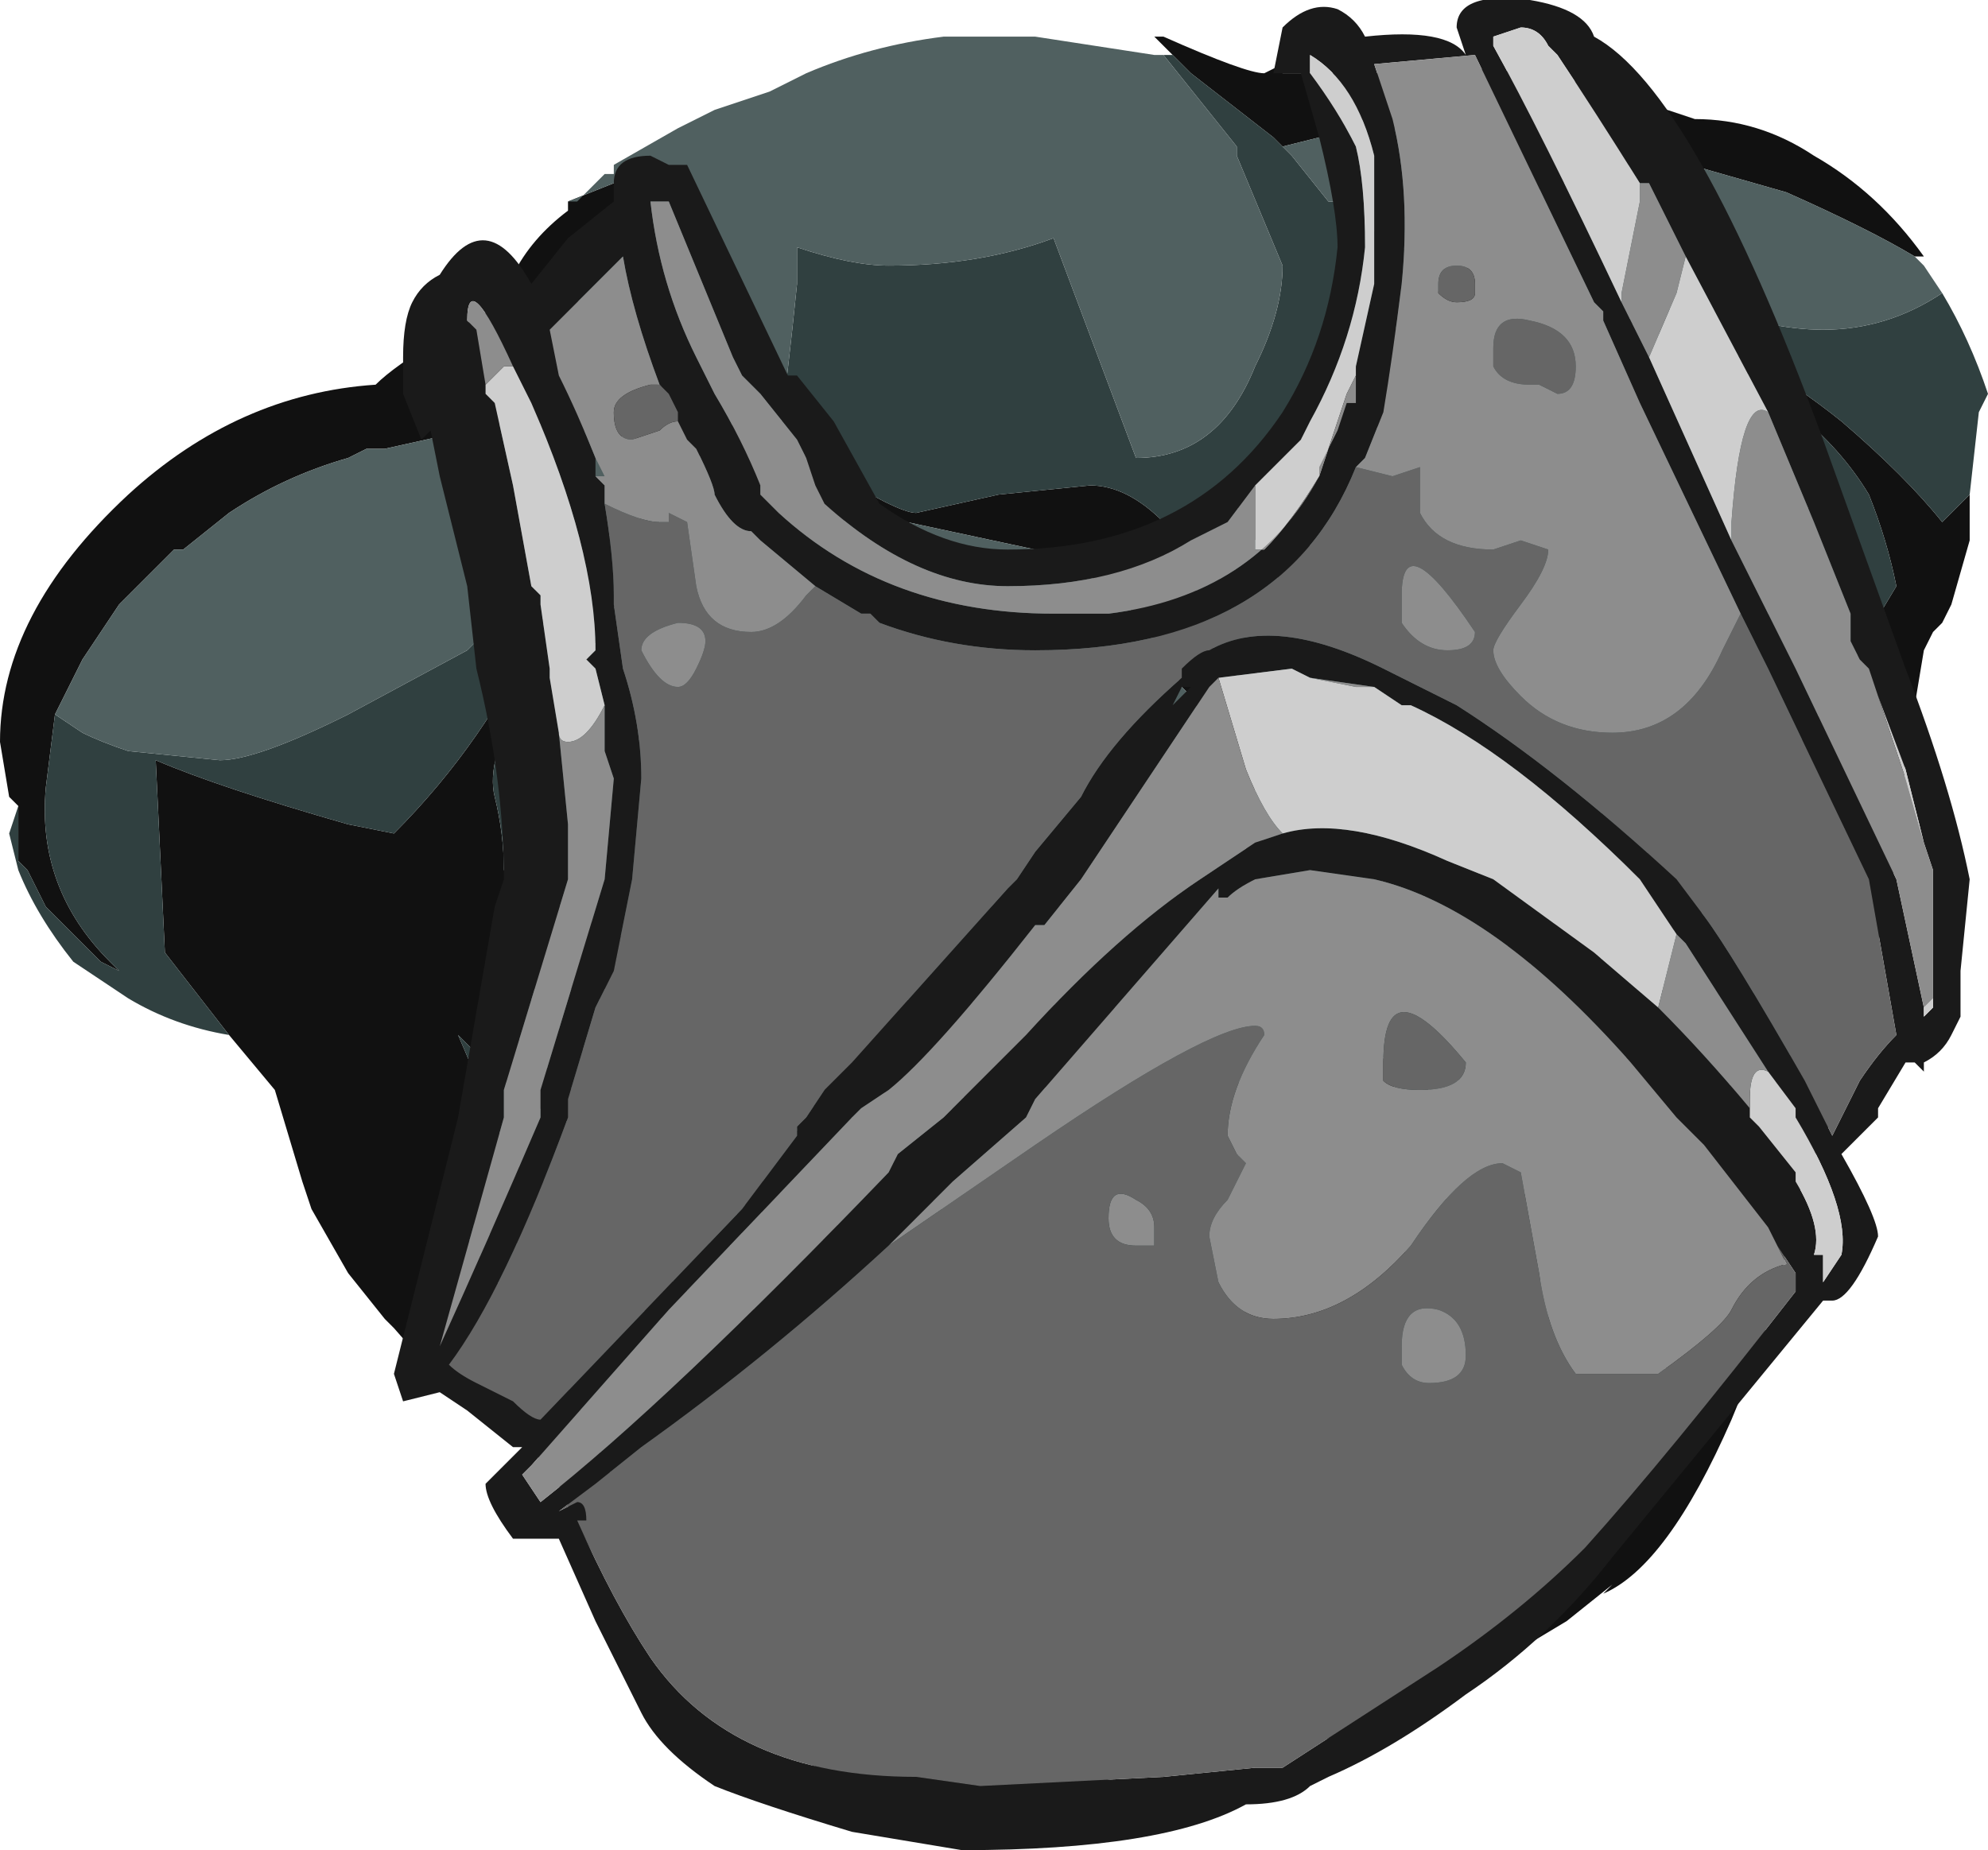 <?xml version="1.0" encoding="UTF-8" standalone="no"?>
<svg xmlns:ffdec="https://www.free-decompiler.com/flash" xmlns:xlink="http://www.w3.org/1999/xlink" ffdec:objectType="frame" height="70.7px" width="75.95px" xmlns="http://www.w3.org/2000/svg">
  <g transform="matrix(1.0, 0.0, 0.0, 1.0, 37.1, 32.55)">
    <use ffdec:characterId="2019" height="67.2" transform="matrix(1.0, 0.0, 0.0, 1.0, -37.1, -31.15)" width="75.95" xlink:href="#sprite0"/>
    <use ffdec:characterId="2024" height="10.1" transform="matrix(7.0, 0.0, 0.0, 7.0, -22.05, -32.55)" width="8.6" xlink:href="#shape1"/>
  </g>
  <defs>
    <g id="sprite0" transform="matrix(1.0, 0.0, 0.0, 1.0, 37.1, 31.15)">
      <use ffdec:characterId="2018" height="9.6" transform="matrix(7.0, 0.0, 0.0, 7.0, -37.1, -31.15)" width="10.85" xlink:href="#shape0"/>
    </g>
    <g id="shape0" transform="matrix(1.0, 0.0, 0.0, 1.0, 5.3, 4.45)">
      <path d="M5.15 -3.25 Q4.9 -3.4 4.45 -3.6 L3.75 -3.8 3.6 -3.75 3.35 -3.7 3.3 -3.65 3.2 -3.65 Q2.9 -3.55 2.9 -3.4 2.9 -3.3 3.0 -3.25 L3.05 -3.25 3.05 -3.2 3.15 -3.15 2.8 -2.95 2.75 -2.95 2.75 -2.9 2.55 -2.7 2.25 -2.35 2.1 -2.2 Q2.0 -2.1 1.9 -2.0 L1.9 -1.85 1.85 -1.8 1.85 -1.65 Q1.9 -1.4 1.7 -1.3 1.7 -1.55 1.55 -1.7 L1.5 -1.8 1.45 -1.85 Q1.45 -1.95 1.85 -2.3 L1.9 -2.4 Q2.0 -2.55 2.25 -2.8 L2.65 -3.15 2.8 -3.25 2.7 -3.4 2.65 -3.6 Q2.65 -3.8 2.95 -3.9 L2.8 -3.95 2.25 -3.95 2.15 -4.0 1.9 -3.9 1.7 -3.85 1.65 -3.9 1.2 -4.25 1.1 -4.35 1.0 -4.45 1.05 -4.45 Q1.5 -4.25 1.6 -4.25 L1.7 -4.3 1.7 -4.25 2.25 -4.25 Q3.05 -4.35 3.8 -4.05 L3.95 -4.0 Q4.3 -4.0 4.6 -3.8 4.95 -3.6 5.2 -3.25 L5.15 -3.25 M-1.05 -2.25 L-0.8 -2.1 Q-0.4 -1.85 -0.3 -1.85 L0.15 -1.95 0.65 -2.0 Q0.85 -2.0 1.05 -1.8 1.2 -1.6 1.3 -1.2 L1.4 -0.85 1.4 -0.8 1.5 -0.5 1.55 -0.5 1.55 -0.25 1.6 0.0 1.55 0.0 1.6 0.25 1.65 0.45 1.65 0.5 1.7 0.6 Q1.7 0.8 1.4 0.85 L1.1 0.9 Q0.7 1.25 0.15 1.35 L-0.8 1.3 -0.95 1.25 Q-1.25 1.15 -1.5 0.95 L-1.55 0.95 -1.95 0.75 -2.1 0.75 -2.3 0.75 -2.65 0.75 -2.6 0.85 Q-2.15 1.45 -1.7 1.5 -1.8 1.3 -1.8 1.1 L-1.8 1.05 -1.75 1.05 -1.45 1.5 Q-1.15 1.85 -0.7 2.05 L-0.65 2.05 Q-0.7 2.1 -0.75 2.15 L-1.3 1.9 -1.6 1.65 -1.7 1.55 -1.9 1.55 -1.85 1.95 -1.85 2.05 Q-1.7 2.45 -1.15 2.5 L-1.2 2.55 -1.35 2.6 Q-1.8 2.6 -2.05 2.3 L-2.1 2.15 -2.35 2.15 Q-2.55 2.15 -2.7 2.05 L-2.8 1.95 -2.85 1.95 -2.15 3.0 -2.1 3.1 Q-1.95 3.45 -1.75 3.8 L-1.65 3.8 Q-1.55 4.1 -1.05 4.35 -0.55 4.7 0.1 4.75 L0.6 4.8 0.9 4.8 1.35 4.7 1.45 4.65 1.6 4.65 1.6 4.55 1.7 4.2 1.8 3.8 1.8 3.2 Q1.8 3.15 1.75 3.05 L1.55 2.95 1.5 2.85 1.4 2.8 Q1.35 2.75 1.35 2.7 L1.65 2.3 1.7 2.2 1.85 2.05 Q2.1 1.75 2.1 1.6 L2.05 1.5 2.05 1.3 2.0 1.25 2.0 0.9 2.1 0.85 Q2.2 0.95 2.35 1.4 L2.35 1.6 2.4 1.7 2.4 2.0 Q2.4 2.2 2.3 2.3 L2.05 2.45 Q1.75 2.65 1.9 3.3 1.95 3.55 1.85 4.0 L1.65 4.6 1.85 4.55 1.95 4.5 2.65 4.3 2.95 4.05 3.05 3.95 3.1 3.85 3.25 3.75 Q3.5 3.6 3.7 3.05 3.85 2.7 3.95 2.3 L3.9 2.1 4.0 1.75 4.0 1.7 Q3.8 1.4 3.25 1.25 L3.15 1.2 3.25 1.2 3.65 1.1 Q3.8 1.1 4.0 1.2 4.15 1.3 4.3 1.3 L4.35 1.25 4.4 1.25 4.55 0.95 4.6 0.8 4.6 0.7 Q4.65 0.65 4.65 0.35 4.65 0.2 4.6 0.15 L4.65 0.05 4.55 -0.05 4.5 -0.05 4.45 0.0 4.45 0.05 4.4 0.0 4.3 0.15 4.2 0.2 3.65 0.55 3.3 0.6 3.2 0.6 2.5 0.65 2.6 0.65 2.7 0.6 Q3.0 0.5 3.25 0.35 3.5 0.2 3.75 -0.05 L3.9 0.0 Q4.05 0.0 4.25 -0.2 L4.8 -1.0 4.9 -1.2 5.05 -1.45 Q5.0 -1.7 4.9 -1.95 4.75 -2.2 4.5 -2.4 L4.45 -2.4 4.25 -2.6 4.0 -2.75 3.95 -2.75 3.9 -2.8 Q4.25 -2.75 4.75 -2.35 5.1 -2.05 5.3 -1.8 L5.45 -1.95 5.45 -1.75 Q5.45 -1.85 5.45 -1.7 L5.35 -1.35 5.3 -1.25 5.25 -1.2 5.2 -1.1 5.15 -0.8 5.1 -0.8 5.1 -0.75 Q5.1 -0.05 5.0 0.25 L5.0 0.3 Q4.95 0.4 4.95 0.6 L4.85 1.05 4.8 1.2 4.8 1.25 Q4.55 1.75 4.45 2.05 L4.45 2.15 Q4.4 2.5 4.15 3.1 3.8 3.9 3.45 4.05 L3.5 4.0 3.25 4.2 3.0 4.35 Q2.2 4.9 1.25 4.95 L0.6 5.1 Q-0.35 5.3 -1.15 4.85 L-1.2 4.8 Q-1.6 4.6 -1.85 4.2 -2.1 3.8 -2.3 3.35 L-2.8 3.0 -3.15 2.6 -3.2 2.55 -3.4 2.3 -3.6 1.95 -3.65 1.8 -3.8 1.3 -4.05 1.0 -4.4 0.55 -4.45 -0.5 Q-4.1 -0.35 -3.4 -0.15 L-3.15 -0.1 Q-2.65 -0.6 -2.35 -1.25 L-2.25 -1.45 -2.35 -1.2 -2.45 -0.85 Q-2.65 -0.5 -2.6 -0.3 -2.55 -0.1 -2.55 0.1 L-2.15 0.35 -1.7 0.55 -1.5 0.6 Q-1.05 0.75 -0.6 0.8 L0.9 0.85 Q1.2 0.7 1.3 0.6 L1.35 0.55 Q1.5 0.4 1.5 -0.05 L1.5 -0.15 1.4 -0.4 1.35 -0.55 1.2 -0.85 1.15 -0.9 Q0.9 -1.45 0.35 -1.65 L-0.35 -1.8 -0.6 -1.8 Q-0.9 -1.8 -1.15 -2.0 L-1.2 -2.05 Q-1.4 -2.15 -1.8 -2.25 L-2.45 -2.35 -2.75 -2.3 -3.2 -2.2 -3.3 -2.2 -3.4 -2.15 Q-3.75 -2.05 -4.05 -1.85 L-4.3 -1.65 -4.35 -1.65 -4.65 -1.35 -4.85 -1.05 -5.0 -0.75 -5.05 -0.35 Q-5.1 0.2 -4.7 0.6 L-4.65 0.65 -4.75 0.6 -5.05 0.3 -5.15 0.1 -5.2 0.05 -5.2 -0.25 -5.25 -0.3 -5.3 -0.6 Q-5.3 -1.3 -4.6 -1.95 -4.0 -2.5 -3.25 -2.55 -3.15 -2.65 -2.9 -2.8 L-2.55 -3.0 -2.5 -3.15 Q-2.4 -3.35 -2.2 -3.5 L-2.2 -3.55 -1.95 -3.65 -1.9 -3.55 Q-2.15 -3.3 -2.15 -2.85 L-2.15 -2.75 -2.2 -2.7 -2.1 -2.65 Q-2.05 -2.6 -2.0 -2.6 L-1.95 -2.6 -1.95 -2.65 Q-1.8 -2.6 -1.6 -2.5 L-1.25 -2.3 -1.05 -2.25 M3.1 2.2 L3.1 2.2 M-2.55 1.25 L-2.8 1.0 -2.5 1.7 -2.15 1.9 -2.15 1.65 -2.1 1.5 Q-2.35 1.45 -2.55 1.25" fill="#111111" fill-rule="evenodd" stroke="none"/>
      <path d="M1.1 -4.35 L1.2 -4.25 1.65 -3.9 1.7 -3.85 1.75 -3.8 1.95 -3.55 2.0 -3.55 2.25 -3.35 Q2.45 -3.25 2.65 -3.15 L2.25 -2.8 Q2.0 -2.55 1.9 -2.4 L1.85 -2.3 Q1.45 -1.95 1.45 -1.85 L1.45 -1.8 Q1.35 -1.7 1.35 -1.55 1.35 -1.45 1.5 -1.15 L1.5 -1.1 1.4 -0.85 1.3 -1.2 Q1.2 -1.6 1.05 -1.8 0.85 -2.0 0.65 -2.0 L0.15 -1.95 -0.3 -1.85 Q-0.4 -1.85 -0.8 -2.1 L-1.05 -2.25 Q-1.0 -2.6 -0.95 -3.1 L-0.95 -3.3 Q-0.65 -3.2 -0.45 -3.2 0.05 -3.2 0.45 -3.35 L0.9 -2.15 Q1.35 -2.15 1.55 -2.65 1.7 -2.95 1.7 -3.2 L1.45 -3.8 1.45 -3.85 1.05 -4.35 1.1 -4.35 M1.4 -0.4 L1.5 -0.15 1.5 -0.05 Q1.5 0.4 1.35 0.55 L1.3 0.6 Q1.2 0.7 0.9 0.85 L-0.6 0.8 Q-1.05 0.75 -1.5 0.6 L-1.7 0.55 -2.15 0.35 -2.55 0.1 Q-2.55 -0.1 -2.6 -0.3 -2.65 -0.5 -2.45 -0.85 L-2.35 -1.2 -2.25 -1.45 -2.35 -1.25 Q-2.65 -0.6 -3.15 -0.1 L-3.4 -0.15 Q-4.1 -0.35 -4.45 -0.5 L-4.4 0.55 -4.05 1.0 Q-4.35 0.95 -4.6 0.8 L-4.9 0.6 Q-5.1 0.35 -5.2 0.1 L-5.25 -0.1 -5.2 -0.25 -5.2 0.05 -5.15 0.1 -5.05 0.3 -4.75 0.6 -4.65 0.65 -4.7 0.6 Q-5.1 0.2 -5.05 -0.35 L-5.0 -0.75 -4.85 -0.65 Q-4.75 -0.6 -4.6 -0.55 L-4.1 -0.5 Q-3.9 -0.5 -3.4 -0.75 L-2.75 -1.1 -2.6 -1.25 Q-2.2 -1.6 -1.85 -1.8 L-1.6 -1.95 -1.7 -1.8 -2.15 -0.95 Q-1.95 -0.75 -1.65 -0.45 -0.75 0.3 0.3 0.3 1.5 0.3 1.5 -0.05 L1.4 -0.4 M5.45 -1.95 L5.3 -1.8 Q5.1 -2.05 4.75 -2.35 4.25 -2.75 3.9 -2.8 L3.95 -2.75 3.55 -2.9 3.95 -3.0 Q4.35 -2.85 4.65 -2.85 5.0 -2.85 5.3 -3.05 5.45 -2.8 5.55 -2.5 L5.5 -2.4 5.45 -1.95 M4.5 -2.4 Q4.75 -2.2 4.9 -1.95 5.0 -1.7 5.05 -1.45 L4.9 -1.2 4.8 -1.0 4.25 -0.2 Q4.05 0.0 3.9 0.0 L3.75 -0.05 Q3.5 0.2 3.25 0.35 3.0 0.5 2.7 0.6 L2.2 0.7 1.85 0.75 1.85 0.65 1.8 0.6 Q1.75 0.5 1.65 0.5 L1.65 0.45 1.6 0.25 1.55 0.0 1.6 0.0 1.55 -0.25 1.55 -0.5 1.5 -0.5 1.4 -0.8 1.5 -1.1 1.75 -0.6 Q2.2 0.25 2.4 0.25 2.6 0.25 2.95 0.0 L3.0 0.0 3.25 -0.05 3.25 -0.1 Q3.7 -0.35 3.85 -0.55 L3.9 -0.6 4.15 -1.0 4.25 -1.1 4.3 -1.2 Q4.5 -1.6 4.6 -2.0 4.6 -2.35 4.5 -2.35 L4.5 -2.4 M2.5 0.65 L3.2 0.6 3.25 0.65 3.5 0.75 4.2 0.75 Q4.25 0.75 4.45 0.85 L4.55 0.95 4.4 1.25 4.35 1.25 4.3 1.3 Q4.15 1.3 4.0 1.2 3.8 1.1 3.65 1.1 L3.25 1.2 3.15 1.2 3.25 1.25 Q3.8 1.4 4.0 1.7 L4.0 1.75 3.9 2.1 3.95 2.3 Q3.85 2.7 3.7 3.05 3.5 3.6 3.25 3.75 L3.1 3.85 3.05 3.95 2.95 4.05 2.65 4.3 1.95 4.5 1.85 4.55 1.65 4.6 1.85 4.0 Q1.95 3.55 1.9 3.3 1.75 2.65 2.05 2.45 L2.3 2.3 Q2.4 2.2 2.4 2.0 L2.4 1.7 2.4 1.75 Q2.5 1.9 2.65 1.9 L3.2 1.85 3.25 1.85 Q3.4 1.8 3.4 1.65 3.4 1.55 3.25 1.45 3.15 1.3 2.85 1.25 2.35 1.2 2.35 1.6 L2.35 1.4 Q2.2 0.95 2.1 0.85 L2.0 0.9 2.0 1.25 2.05 1.3 2.05 1.5 Q2.0 1.45 1.95 1.45 L1.85 1.45 1.6 1.5 1.15 2.0 1.15 2.3 Q1.2 2.35 1.3 2.35 L1.6 2.3 1.65 2.3 1.35 2.7 Q1.35 2.75 1.4 2.8 L1.2 2.8 Q0.6 2.75 0.6 3.1 0.6 3.25 0.95 3.35 1.25 3.5 1.55 3.5 1.7 3.5 1.75 3.4 L1.75 3.05 Q1.8 3.15 1.8 3.2 L1.8 3.8 1.7 4.2 1.6 4.55 1.6 4.65 1.45 4.65 1.35 4.7 0.9 4.8 Q0.65 4.4 0.55 4.4 0.3 4.25 0.1 4.0 L-0.2 3.6 Q-0.1 4.0 0.0 4.1 0.05 4.2 0.05 4.45 L0.1 4.75 Q-0.55 4.7 -1.05 4.35 -1.55 4.1 -1.65 3.8 L-1.75 3.8 Q-1.95 3.45 -2.1 3.1 L-2.15 3.0 -2.85 1.95 -2.8 1.95 -2.7 2.05 Q-2.55 2.15 -2.35 2.15 L-2.1 2.15 -2.05 2.3 Q-1.8 2.6 -1.35 2.6 L-1.2 2.55 -1.15 2.5 Q-1.7 2.45 -1.85 2.05 L-1.85 1.95 -1.9 1.55 -1.7 1.55 Q-1.75 1.6 -1.75 1.85 -1.75 1.95 -1.65 2.0 -1.55 2.15 -1.3 2.15 L-1.25 2.1 -1.3 1.9 -0.75 2.15 Q-0.7 2.1 -0.65 2.05 L-0.7 2.05 Q-1.15 1.85 -1.45 1.5 L-1.75 1.05 -1.8 1.05 -1.8 1.0 Q-1.85 0.95 -2.1 0.75 L-1.95 0.75 -1.55 0.95 -1.5 0.95 Q-1.5 1.2 -1.35 1.35 -1.2 1.45 -0.85 1.55 L-0.8 1.5 Q-0.85 1.4 -0.95 1.25 L-0.8 1.3 0.15 1.35 Q-0.2 1.45 -0.65 1.45 L-0.4 1.7 -0.7 2.05 -0.4 1.75 -0.3 1.8 Q-0.05 2.1 0.15 2.1 0.4 2.1 1.15 1.5 L1.85 0.95 2.0 1.0 2.0 0.95 1.85 0.85 1.85 0.8 2.15 0.75 2.5 0.65 M-1.8 1.1 Q-1.8 1.3 -1.7 1.5 -2.15 1.45 -2.6 0.85 L-2.65 0.75 -2.3 0.75 -2.45 0.75 -2.35 0.85 Q-2.2 1.05 -2.0 1.15 L-1.8 1.15 -1.8 1.1 M3.1 2.2 L3.1 2.2 M2.15 2.9 Q2.2 3.05 2.35 3.05 2.5 3.05 2.85 2.75 L3.2 2.5 Q3.2 2.25 2.65 2.3 2.1 2.35 2.1 2.75 2.1 2.85 2.15 2.9 M-2.2 -3.55 L-2.2 -3.5 -2.2 -3.55 M-1.2 -2.05 L-1.15 -2.0 -1.3 -2.0 -1.2 -2.05 M-2.55 1.25 Q-2.35 1.45 -2.1 1.5 L-2.15 1.65 -2.15 1.9 -2.5 1.7 -2.8 1.0 -2.55 1.25" fill="#304040" fill-rule="evenodd" stroke="none"/>
      <path d="M2.1 -2.2 L2.25 -2.35 2.55 -2.7 2.75 -2.9 2.75 -2.95 2.8 -2.95 3.15 -3.15 3.05 -3.2 3.05 -3.25 3.0 -3.25 Q2.9 -3.3 2.9 -3.4 2.9 -3.55 3.2 -3.65 L3.3 -3.65 3.35 -3.7 3.6 -3.75 3.75 -3.8 4.45 -3.6 Q4.9 -3.4 5.15 -3.25 L5.2 -3.2 5.3 -3.05 Q5.0 -2.85 4.65 -2.85 4.35 -2.85 3.95 -3.0 L3.55 -2.9 3.95 -2.75 4.0 -2.75 4.25 -2.6 4.45 -2.4 4.5 -2.4 4.5 -2.35 Q4.6 -2.35 4.6 -2.0 4.5 -1.6 4.3 -1.2 L4.25 -1.1 4.15 -1.0 3.9 -0.6 3.85 -0.55 Q3.7 -0.35 3.25 -0.1 L3.25 -0.05 3.0 0.0 2.95 0.0 Q2.6 0.25 2.4 0.25 2.2 0.25 1.75 -0.6 L1.5 -1.1 1.4 -0.8 1.4 -0.85 1.5 -1.1 1.5 -1.15 Q1.35 -1.45 1.35 -1.55 1.35 -1.7 1.45 -1.8 L1.45 -1.85 1.5 -1.8 1.55 -1.7 Q1.7 -1.55 1.7 -1.3 1.9 -1.4 1.85 -1.65 L1.85 -1.8 1.9 -1.85 1.9 -2.0 Q2.0 -2.1 2.1 -2.2 M1.7 -3.85 L1.9 -3.9 2.15 -4.0 2.25 -3.95 2.8 -3.95 2.95 -3.9 Q2.65 -3.8 2.65 -3.6 L2.7 -3.4 2.8 -3.25 2.65 -3.15 Q2.45 -3.25 2.25 -3.35 L2.0 -3.55 1.95 -3.55 1.75 -3.8 1.7 -3.85 M-2.2 -3.55 L-2.15 -3.55 -2.0 -3.7 -1.95 -3.7 -1.95 -3.75 -1.6 -3.95 -1.4 -4.05 -1.1 -4.15 -0.9 -4.25 Q-0.55 -4.4 -0.15 -4.45 L0.35 -4.45 1.0 -4.35 1.05 -4.35 1.45 -3.85 1.45 -3.8 1.7 -3.2 Q1.7 -2.95 1.55 -2.65 1.35 -2.15 0.9 -2.15 L0.45 -3.35 Q0.05 -3.2 -0.45 -3.2 -0.65 -3.2 -0.95 -3.3 L-0.95 -3.1 Q-1.0 -2.6 -1.05 -2.25 L-1.25 -2.3 -1.6 -2.5 Q-1.8 -2.6 -1.95 -2.65 L-1.95 -2.6 -2.0 -2.6 Q-2.05 -2.6 -2.1 -2.65 L-2.2 -2.7 -2.15 -2.75 -2.15 -2.85 Q-2.15 -3.3 -1.9 -3.55 L-1.95 -3.65 -2.2 -3.55 M-1.15 -2.0 Q-0.9 -1.8 -0.6 -1.8 L-0.35 -1.8 0.35 -1.65 Q0.9 -1.45 1.15 -0.9 L1.2 -0.85 1.35 -0.55 1.4 -0.4 1.5 -0.05 Q1.5 0.3 0.3 0.3 -0.75 0.3 -1.65 -0.45 -1.95 -0.75 -2.15 -0.95 L-1.7 -1.8 -1.6 -1.95 -1.85 -1.8 Q-2.2 -1.6 -2.6 -1.25 L-2.75 -1.1 -3.4 -0.75 Q-3.9 -0.5 -4.1 -0.5 L-4.6 -0.55 Q-4.75 -0.6 -4.85 -0.65 L-5.0 -0.75 -4.85 -1.05 -4.65 -1.35 -4.35 -1.65 -4.3 -1.65 -4.05 -1.85 Q-3.75 -2.05 -3.4 -2.15 L-3.3 -2.2 -3.2 -2.2 -2.75 -2.3 -2.45 -2.35 -1.8 -2.25 Q-1.4 -2.15 -1.2 -2.05 L-1.3 -2.0 -1.15 -2.0 M2.7 0.6 L2.6 0.65 2.5 0.65 2.15 0.75 1.85 0.8 1.85 0.85 2.0 0.95 2.0 1.0 1.85 0.95 1.15 1.5 Q0.4 2.1 0.15 2.1 -0.05 2.1 -0.3 1.8 L-0.4 1.75 -0.7 2.05 -0.4 1.7 -0.65 1.45 Q-0.2 1.45 0.15 1.35 0.7 1.25 1.1 0.9 L1.4 0.85 Q1.7 0.8 1.7 0.6 L1.65 0.5 Q1.75 0.5 1.8 0.6 L1.85 0.65 1.85 0.75 2.2 0.7 2.7 0.6 M3.2 0.6 L3.3 0.6 3.65 0.55 4.2 0.2 4.3 0.15 4.4 0.0 4.45 0.05 4.45 0.0 4.5 -0.05 4.55 -0.05 4.65 0.05 4.6 0.15 Q4.65 0.2 4.65 0.35 4.65 0.65 4.6 0.7 L4.6 0.8 4.55 0.95 4.45 0.85 Q4.25 0.75 4.2 0.75 L3.5 0.75 3.25 0.65 3.2 0.6 M2.4 1.7 L2.35 1.6 Q2.35 1.2 2.85 1.25 3.15 1.3 3.25 1.45 3.4 1.55 3.4 1.65 3.4 1.8 3.25 1.85 L3.2 1.85 2.65 1.9 Q2.5 1.9 2.4 1.75 L2.4 1.7 M2.05 1.5 L2.1 1.6 Q2.1 1.75 1.85 2.05 L1.7 2.2 1.65 2.3 1.6 2.3 1.3 2.35 Q1.2 2.35 1.15 2.3 L1.15 2.0 1.6 1.5 1.85 1.45 1.95 1.45 Q2.0 1.45 2.05 1.5 M1.4 2.8 L1.5 2.85 1.55 2.95 1.75 3.05 1.75 3.4 Q1.7 3.5 1.55 3.5 1.25 3.5 0.95 3.35 0.6 3.25 0.6 3.1 0.6 2.75 1.2 2.8 L1.4 2.8 M0.9 4.8 L0.6 4.8 0.1 4.75 0.05 4.45 Q0.05 4.2 0.0 4.1 -0.1 4.0 -0.2 3.6 L0.1 4.0 Q0.3 4.25 0.55 4.4 0.65 4.4 0.9 4.8 M-1.7 1.55 L-1.6 1.65 -1.3 1.9 -1.25 2.1 -1.3 2.15 Q-1.55 2.15 -1.65 2.0 -1.75 1.95 -1.75 1.85 -1.75 1.6 -1.7 1.55 M-1.8 1.05 L-1.8 1.1 -1.8 1.15 -2.0 1.15 Q-2.2 1.05 -2.35 0.85 L-2.45 0.75 -2.3 0.75 -2.1 0.75 Q-1.85 0.95 -1.8 1.0 L-1.8 1.05 M-1.5 0.95 Q-1.25 1.15 -0.95 1.25 -0.85 1.4 -0.8 1.5 L-0.85 1.55 Q-1.2 1.45 -1.35 1.35 -1.5 1.2 -1.5 0.95 M2.15 2.9 Q2.1 2.85 2.1 2.75 2.1 2.35 2.65 2.3 3.2 2.25 3.2 2.5 L2.85 2.75 Q2.5 3.05 2.35 3.05 2.2 3.05 2.15 2.9" fill="#506060" fill-rule="evenodd" stroke="none"/>
    </g>
    <g id="shape1" transform="matrix(1.0, 0.0, 0.0, 1.0, 3.15, 4.65)">
      <path d="M3.65 -3.65 Q3.4 -4.05 3.2 -4.35 L3.15 -4.4 Q3.1 -4.5 3.0 -4.5 L2.85 -4.45 2.85 -4.4 Q3.1 -3.95 3.55 -3.0 L3.7 -2.7 4.15 -1.7 4.5 -1.0 5.05 0.15 5.2 0.85 5.2 0.9 5.25 0.85 5.25 0.8 5.25 0.1 5.2 -0.05 5.1 -0.45 4.95 -0.85 4.9 -1.0 4.85 -1.05 4.8 -1.15 4.8 -1.3 4.6 -1.8 4.35 -2.4 3.9 -3.25 3.7 -3.65 3.65 -3.65 M3.05 -4.65 Q3.35 -4.6 3.4 -4.45 3.95 -4.15 4.65 -2.25 L5.1 -1.0 Q5.35 -0.35 5.45 0.15 L5.4 0.65 5.4 0.9 5.35 1.0 Q5.3 1.1 5.2 1.15 L5.2 1.2 5.15 1.15 5.1 1.15 4.95 1.4 4.95 1.45 4.75 1.65 Q4.95 2.0 4.95 2.1 4.8 2.45 4.7 2.45 L4.65 2.45 3.5 3.85 Q3.15 4.3 2.7 4.6 2.3 4.9 1.95 5.05 L1.85 5.1 Q1.75 5.2 1.5 5.2 1.05 5.45 -0.05 5.45 L-0.65 5.35 Q-1.15 5.2 -1.4 5.1 -1.7 4.9 -1.8 4.7 L-2.05 4.2 -2.25 3.75 -2.5 3.75 Q-2.65 3.55 -2.65 3.45 L-2.45 3.25 -2.5 3.25 -2.75 3.05 -2.9 2.95 -3.1 3.0 -3.15 2.85 -2.8 1.45 -2.6 0.3 -2.55 0.15 Q-2.55 -0.4 -2.7 -1.0 L-2.75 -1.45 -2.9 -2.05 -2.95 -2.3 -3.0 -2.25 -3.1 -2.5 -3.1 -2.7 Q-3.1 -2.9 -3.05 -3.0 -3.0 -3.1 -2.9 -3.15 -2.65 -3.55 -2.4 -3.1 L-2.2 -3.35 -1.95 -3.55 -1.95 -3.65 Q-1.95 -3.8 -1.75 -3.8 L-1.65 -3.75 -1.55 -3.75 -1.0 -2.6 -0.95 -2.6 -0.75 -2.35 -0.5 -1.9 Q-0.15 -1.65 0.2 -1.65 1.2 -1.65 1.7 -2.4 1.95 -2.8 2.0 -3.3 2.0 -3.5 1.9 -3.9 L1.8 -4.25 1.65 -4.25 1.7 -4.5 Q1.85 -4.65 2.0 -4.6 2.1 -4.55 2.15 -4.45 2.6 -4.5 2.7 -4.35 L2.65 -4.5 Q2.65 -4.7 3.05 -4.65 M1.85 -4.35 L1.85 -4.25 Q2.0 -4.05 2.1 -3.85 2.15 -3.65 2.15 -3.3 2.1 -2.8 1.85 -2.35 L1.8 -2.25 1.55 -2.0 1.4 -1.8 1.2 -1.7 Q0.8 -1.45 0.2 -1.45 -0.3 -1.45 -0.8 -1.9 L-0.85 -2.0 -0.9 -2.15 -0.95 -2.25 -1.15 -2.5 -1.25 -2.6 -1.3 -2.7 -1.65 -3.55 -1.75 -3.55 Q-1.7 -3.1 -1.5 -2.7 L-1.4 -2.5 Q-1.25 -2.25 -1.15 -2.0 L-1.15 -1.95 -1.05 -1.85 Q-0.45 -1.3 0.45 -1.3 L0.75 -1.3 Q1.55 -1.4 1.9 -2.05 L1.9 -2.1 2.0 -2.3 2.05 -2.45 2.1 -2.45 2.1 -2.6 2.1 -2.65 2.2 -3.1 Q2.2 -3.65 2.2 -3.8 2.1 -4.2 1.85 -4.35 M4.2 -1.3 L3.65 -2.45 3.45 -2.9 3.45 -2.95 3.4 -3.0 2.75 -4.35 2.2 -4.3 2.3 -4.0 Q2.4 -3.6 2.35 -3.1 2.3 -2.7 2.25 -2.4 L2.15 -2.15 2.1 -2.1 Q1.7 -1.1 0.35 -1.1 -0.1 -1.1 -0.5 -1.25 L-0.55 -1.3 -0.6 -1.3 -0.85 -1.45 -1.15 -1.7 -1.2 -1.75 Q-1.3 -1.75 -1.4 -1.95 -1.4 -2.0 -1.5 -2.2 L-1.55 -2.25 -1.6 -2.35 -1.6 -2.4 -1.65 -2.5 -1.7 -2.55 Q-1.85 -2.95 -1.9 -3.25 L-2.3 -2.85 -2.25 -2.6 Q-2.15 -2.4 -2.05 -2.15 L-2.05 -2.05 -2.0 -2.0 -2.0 -1.9 Q-1.95 -1.6 -1.95 -1.4 L-1.95 -1.35 -1.9 -1.0 Q-1.8 -0.7 -1.8 -0.4 L-1.85 0.15 -1.95 0.65 -2.05 0.85 -2.2 1.35 -2.2 1.45 Q-2.55 2.4 -2.85 2.8 -2.8 2.85 -2.7 2.9 L-2.5 3.0 Q-2.4 3.1 -2.35 3.1 L-1.25 1.95 -0.95 1.55 -0.95 1.5 -0.9 1.45 -0.8 1.3 -0.65 1.15 0.2 0.2 0.25 0.15 0.35 0.0 0.6 -0.3 Q0.75 -0.6 1.15 -0.95 L1.15 -1.0 Q1.25 -1.1 1.3 -1.1 1.65 -1.3 2.25 -1.0 L2.65 -0.8 Q3.2 -0.45 3.85 0.15 L4.0 0.35 Q4.15 0.55 4.55 1.25 L4.7 1.55 4.85 1.25 Q4.95 1.1 5.05 1.0 L4.9 0.15 4.35 -1.0 4.2 -1.3 M1.85 -0.95 L1.75 -1.0 1.35 -0.95 1.3 -0.9 0.6 0.15 0.4 0.4 0.35 0.4 Q-0.2 1.1 -0.45 1.3 L-0.6 1.4 -0.65 1.45 -1.65 2.5 -2.4 3.35 -2.45 3.4 -2.35 3.55 Q-1.65 3.0 -0.45 1.75 L-0.4 1.65 -0.15 1.45 0.3 1.0 Q0.8 0.45 1.25 0.15 L1.55 -0.05 1.7 -0.1 Q2.05 -0.2 2.6 0.05 L2.85 0.15 3.4 0.55 3.75 0.85 Q4.0 1.1 4.25 1.4 L4.25 1.45 4.3 1.5 4.5 1.75 4.5 1.8 Q4.65 2.05 4.6 2.2 L4.65 2.2 4.65 2.35 4.75 2.2 Q4.8 1.95 4.5 1.45 L4.5 1.4 4.35 1.2 3.9 0.5 3.85 0.45 3.65 0.15 Q2.95 -0.55 2.4 -0.8 L2.35 -0.8 2.2 -0.9 1.85 -0.95 M1.2 -0.9 L1.15 -0.9 1.1 -0.8 1.2 -0.9 M4.4 2.15 L4.35 2.05 4.0 1.6 3.85 1.45 3.6 1.15 Q2.85 0.3 2.2 0.15 L1.85 0.1 1.55 0.15 Q1.45 0.2 1.4 0.25 L1.35 0.25 1.35 0.2 0.35 1.35 0.3 1.45 -0.1 1.8 -0.45 2.15 Q-1.1 2.75 -1.8 3.25 L-2.05 3.45 -2.25 3.6 -2.15 3.55 Q-2.1 3.55 -2.1 3.65 L-2.15 3.65 Q-1.95 4.1 -1.75 4.4 -1.3 5.05 -0.3 5.05 L0.05 5.1 1.05 5.05 1.55 5.0 1.7 5.0 2.55 4.45 Q3.0 4.15 3.35 3.8 3.8 3.3 4.5 2.4 L4.5 2.3 4.4 2.15 M-2.5 -2.65 Q-2.75 -3.2 -2.75 -2.9 L-2.7 -2.85 -2.65 -2.55 -2.65 -2.5 -2.6 -2.45 -2.5 -2.0 -2.4 -1.45 -2.35 -1.4 -2.35 -1.35 -2.3 -1.0 -2.3 -0.95 -2.25 -0.65 -2.2 -0.15 -2.2 0.15 -2.55 1.3 -2.55 1.45 -2.9 2.7 Q-2.65 2.15 -2.35 1.45 L-2.35 1.3 -2.0 0.15 -1.95 -0.4 -2.0 -0.55 -2.0 -0.8 -2.05 -1.0 -2.1 -1.05 -2.05 -1.1 Q-2.05 -1.65 -2.4 -2.45 L-2.5 -2.65 M-2.9 2.7 L-2.9 2.7" fill="#1a1a1a" fill-rule="evenodd" stroke="none"/>
      <path d="M3.55 -3.0 Q3.1 -3.95 2.85 -4.4 L2.85 -4.45 3.0 -4.5 Q3.1 -4.5 3.15 -4.4 L3.2 -4.35 Q3.4 -4.05 3.65 -3.65 L3.65 -3.55 3.55 -3.05 3.55 -3.0 M3.9 -3.25 L4.35 -2.4 Q4.2 -2.5 4.15 -1.8 L4.15 -1.7 3.7 -2.7 3.85 -3.05 3.9 -3.25 M4.95 -0.85 L5.1 -0.45 5.2 -0.05 5.1 -0.4 4.95 -0.85 M5.25 0.8 L5.25 0.85 5.2 0.9 5.2 0.85 5.25 0.8 M1.85 -4.25 L1.85 -4.35 Q2.1 -4.2 2.2 -3.8 2.2 -3.65 2.2 -3.1 L2.1 -2.65 2.1 -2.6 2.05 -2.5 1.9 -2.05 Q1.75 -1.8 1.6 -1.65 L1.55 -1.65 1.55 -2.0 1.8 -2.25 1.85 -2.35 Q2.1 -2.8 2.15 -3.3 2.15 -3.65 2.1 -3.85 2.0 -4.05 1.85 -4.25 M1.35 -0.95 L1.75 -1.0 1.85 -0.95 2.1 -0.9 2.2 -0.9 2.35 -0.8 2.4 -0.8 Q2.95 -0.55 3.65 0.15 L3.85 0.45 3.75 0.85 3.4 0.55 2.85 0.15 2.6 0.05 Q2.05 -0.2 1.7 -0.1 1.6 -0.2 1.5 -0.45 L1.35 -0.95 M4.35 1.2 L4.5 1.4 4.5 1.45 Q4.8 1.95 4.75 2.2 L4.65 2.35 4.65 2.2 4.6 2.2 Q4.65 2.05 4.5 1.8 L4.5 1.8 4.5 1.75 4.3 1.5 4.25 1.45 4.25 1.4 4.25 1.35 Q4.25 1.15 4.35 1.2 M-2.5 -2.65 L-2.4 -2.45 Q-2.05 -1.65 -2.05 -1.1 L-2.1 -1.05 -2.05 -1.0 -2.0 -0.8 Q-2.1 -0.6 -2.2 -0.6 -2.25 -0.6 -2.25 -0.65 L-2.3 -0.95 -2.3 -1.0 -2.35 -1.35 -2.35 -1.4 -2.4 -1.45 -2.5 -2.0 -2.6 -2.45 -2.65 -2.5 -2.65 -2.55 -2.55 -2.65 -2.5 -2.65 M-2.9 2.7 L-2.9 2.7" fill="#cecece" fill-rule="evenodd" stroke="none"/>
      <path d="M3.55 -3.0 L3.55 -3.05 3.65 -3.55 3.65 -3.65 3.7 -3.65 3.9 -3.25 3.85 -3.05 3.7 -2.7 3.55 -3.0 M4.35 -2.4 L4.6 -1.8 4.8 -1.3 4.8 -1.15 4.85 -1.05 4.9 -1.0 4.95 -0.85 5.1 -0.4 5.2 -0.05 5.25 0.1 5.25 0.8 5.2 0.85 5.05 0.15 4.5 -1.0 4.15 -1.7 4.15 -1.8 Q4.2 -2.5 4.35 -2.4 M1.85 -4.35 L1.85 -4.25 1.85 -4.35 M1.55 -2.0 L1.55 -1.65 1.6 -1.65 Q1.75 -1.8 1.9 -2.05 L2.05 -2.5 2.1 -2.6 2.1 -2.45 2.05 -2.45 2.0 -2.3 1.9 -2.1 1.9 -2.05 Q1.55 -1.4 0.75 -1.3 L0.45 -1.3 Q-0.45 -1.3 -1.05 -1.85 L-1.15 -1.95 -1.15 -2.0 Q-1.25 -2.25 -1.4 -2.5 L-1.5 -2.7 Q-1.7 -3.1 -1.75 -3.55 L-1.65 -3.55 -1.3 -2.7 -1.25 -2.6 -1.15 -2.5 -0.95 -2.25 -0.9 -2.15 -0.85 -2.0 -0.8 -1.9 Q-0.3 -1.45 0.2 -1.45 0.8 -1.45 1.2 -1.7 L1.4 -1.8 1.55 -2.0 M2.1 -2.1 L2.15 -2.15 2.25 -2.4 Q2.3 -2.7 2.35 -3.1 2.4 -3.6 2.3 -4.0 L2.2 -4.3 2.75 -4.35 3.4 -3.0 3.45 -2.95 3.45 -2.9 3.65 -2.45 4.2 -1.3 4.1 -1.1 Q3.9 -0.65 3.5 -0.65 3.2 -0.65 3.0 -0.85 2.85 -1.0 2.85 -1.1 2.85 -1.15 3.0 -1.35 3.15 -1.55 3.15 -1.65 L3.0 -1.7 2.85 -1.65 Q2.55 -1.65 2.45 -1.85 2.45 -1.95 2.45 -2.05 L2.45 -2.1 2.3 -2.05 2.1 -2.1 M-2.0 -1.9 L-2.0 -2.0 -2.05 -2.05 -2.0 -2.05 -2.05 -2.15 Q-2.15 -2.4 -2.25 -2.6 L-2.3 -2.85 -1.9 -3.25 Q-1.85 -2.95 -1.7 -2.55 L-1.75 -2.55 Q-1.95 -2.5 -1.95 -2.4 -1.95 -2.25 -1.85 -2.25 L-1.7 -2.3 Q-1.65 -2.35 -1.6 -2.35 L-1.55 -2.25 -1.5 -2.2 Q-1.4 -2.0 -1.4 -1.95 -1.3 -1.75 -1.2 -1.75 L-1.15 -1.7 -0.85 -1.45 -0.9 -1.4 Q-1.05 -1.2 -1.2 -1.2 -1.45 -1.2 -1.5 -1.45 L-1.55 -1.8 -1.65 -1.85 -1.65 -1.8 -1.7 -1.8 Q-1.8 -1.8 -2.0 -1.9 M2.75 -3.1 Q2.75 -3.2 2.65 -3.2 2.55 -3.2 2.55 -3.1 L2.55 -3.05 Q2.6 -3.0 2.65 -3.0 2.75 -3.0 2.75 -3.05 L2.75 -3.1 M2.85 -2.75 L2.85 -2.65 Q2.9 -2.55 3.05 -2.55 L3.1 -2.55 3.2 -2.5 Q3.3 -2.5 3.3 -2.65 3.3 -2.85 3.05 -2.9 2.85 -2.95 2.85 -2.75 M1.85 -0.95 L2.2 -0.9 2.1 -0.9 1.85 -0.95 M3.85 0.45 L3.9 0.5 4.35 1.2 Q4.25 1.15 4.25 1.35 L4.25 1.4 Q4.0 1.1 3.75 0.85 L3.85 0.45 M4.5 1.8 L4.5 1.75 4.5 1.8 4.5 1.8 M1.7 -0.1 L1.55 -0.05 1.25 0.15 Q0.8 0.45 0.3 1.0 L-0.15 1.45 -0.4 1.65 -0.45 1.75 Q-1.65 3.0 -2.35 3.55 L-2.45 3.4 -2.4 3.35 -1.65 2.5 -0.65 1.45 -0.6 1.4 -0.45 1.3 Q-0.2 1.1 0.35 0.4 L0.4 0.4 0.6 0.15 1.3 -0.9 1.35 -0.95 1.5 -0.45 Q1.6 -0.2 1.7 -0.1 M2.6 -1.1 Q2.45 -1.1 2.35 -1.25 L2.35 -1.4 Q2.35 -1.8 2.75 -1.2 2.75 -1.1 2.6 -1.1 M-0.45 2.15 L-0.1 1.8 0.3 1.45 0.35 1.35 1.35 0.2 1.35 0.25 1.4 0.25 Q1.45 0.2 1.55 0.15 L1.85 0.1 2.2 0.15 Q2.85 0.3 3.6 1.15 L3.85 1.45 4.0 1.6 4.35 2.05 4.4 2.15 4.45 2.25 Q4.25 2.3 4.15 2.5 4.1 2.6 3.75 2.85 L3.3 2.85 Q3.15 2.65 3.1 2.3 L3.0 1.75 2.9 1.7 Q2.7 1.7 2.4 2.15 2.05 2.55 1.65 2.55 1.45 2.55 1.35 2.35 L1.3 2.1 Q1.3 2.0 1.4 1.9 L1.5 1.7 1.45 1.65 1.4 1.55 Q1.4 1.3 1.6 1.0 1.6 0.95 1.55 0.95 1.3 0.95 0.35 1.6 L-0.45 2.15 M2.25 1.25 Q2.3 1.3 2.45 1.3 2.7 1.3 2.7 1.15 2.25 0.6 2.25 1.15 L2.25 1.25 M1.0 2.15 L0.9 2.15 Q0.75 2.15 0.75 2.0 0.75 1.8 0.9 1.9 1.0 1.95 1.0 2.05 L1.0 2.15 M2.5 2.9 Q2.4 2.9 2.35 2.8 L2.35 2.7 Q2.35 2.45 2.55 2.5 2.7 2.55 2.7 2.75 2.7 2.9 2.5 2.9 M-2.65 -2.55 L-2.7 -2.85 -2.75 -2.9 Q-2.75 -3.2 -2.5 -2.65 L-2.55 -2.65 -2.65 -2.55 M-2.0 -0.8 L-2.0 -0.55 -1.95 -0.4 -2.0 0.15 -2.35 1.3 -2.35 1.45 Q-2.65 2.15 -2.9 2.7 L-2.55 1.45 -2.55 1.3 -2.2 0.15 -2.2 -0.15 -2.25 -0.65 Q-2.25 -0.6 -2.2 -0.6 -2.1 -0.6 -2.0 -0.8 M-1.6 -0.9 Q-1.7 -0.9 -1.8 -1.1 -1.8 -1.2 -1.6 -1.25 -1.45 -1.25 -1.45 -1.15 -1.45 -1.1 -1.5 -1.0 -1.55 -0.9 -1.6 -0.9" fill="#8d8d8d" fill-rule="evenodd" stroke="none"/>
      <path d="M4.2 -1.3 L4.35 -1.0 4.9 0.15 5.05 1.0 Q4.95 1.1 4.85 1.25 L4.7 1.55 4.55 1.25 Q4.15 0.55 4.0 0.35 L3.85 0.15 Q3.2 -0.45 2.65 -0.8 L2.25 -1.0 Q1.65 -1.3 1.3 -1.1 1.25 -1.1 1.15 -1.0 L1.15 -0.95 Q0.75 -0.6 0.6 -0.3 L0.35 0.0 0.25 0.15 0.2 0.2 -0.65 1.15 -0.8 1.3 -0.9 1.45 -0.95 1.5 -0.95 1.55 -1.25 1.95 -2.35 3.1 Q-2.4 3.1 -2.5 3.0 L-2.7 2.9 Q-2.8 2.85 -2.85 2.8 -2.55 2.4 -2.2 1.45 L-2.2 1.35 -2.05 0.85 -1.95 0.65 -1.85 0.15 -1.8 -0.4 Q-1.8 -0.7 -1.9 -1.0 L-1.95 -1.35 -1.95 -1.4 Q-1.95 -1.6 -2.0 -1.9 -1.8 -1.8 -1.7 -1.8 L-1.65 -1.8 -1.65 -1.85 -1.55 -1.8 -1.5 -1.45 Q-1.45 -1.2 -1.2 -1.2 -1.05 -1.2 -0.9 -1.4 L-0.85 -1.45 -0.6 -1.3 -0.55 -1.3 -0.5 -1.25 Q-0.1 -1.1 0.35 -1.1 1.7 -1.1 2.1 -2.1 L2.3 -2.05 2.45 -2.1 2.45 -2.05 Q2.45 -1.95 2.45 -1.85 2.55 -1.65 2.85 -1.65 L3.0 -1.7 3.15 -1.65 Q3.15 -1.55 3.0 -1.35 2.85 -1.15 2.85 -1.1 2.85 -1.0 3.0 -0.85 3.2 -0.65 3.5 -0.65 3.9 -0.65 4.1 -1.1 L4.2 -1.3 M-1.7 -2.55 L-1.65 -2.5 -1.6 -2.4 -1.6 -2.35 Q-1.65 -2.35 -1.7 -2.3 L-1.85 -2.25 Q-1.95 -2.25 -1.95 -2.4 -1.95 -2.5 -1.75 -2.55 L-1.7 -2.55 M2.85 -2.75 Q2.85 -2.95 3.05 -2.9 3.3 -2.85 3.3 -2.65 3.3 -2.5 3.2 -2.5 L3.1 -2.55 3.05 -2.55 Q2.9 -2.55 2.85 -2.65 L2.85 -2.75 M2.75 -3.1 L2.75 -3.05 Q2.75 -3.0 2.65 -3.0 2.6 -3.0 2.55 -3.05 L2.55 -3.1 Q2.55 -3.2 2.65 -3.2 2.75 -3.2 2.75 -3.1 M2.6 -1.1 Q2.75 -1.1 2.75 -1.2 2.35 -1.8 2.35 -1.4 L2.35 -1.25 Q2.45 -1.1 2.6 -1.1 M-0.45 2.15 L0.35 1.6 Q1.3 0.95 1.55 0.95 1.6 0.95 1.6 1.0 1.4 1.3 1.4 1.55 L1.45 1.65 1.5 1.7 1.4 1.9 Q1.3 2.0 1.3 2.1 L1.35 2.35 Q1.45 2.55 1.65 2.55 2.05 2.55 2.4 2.15 2.7 1.7 2.9 1.7 L3.0 1.75 3.1 2.3 Q3.15 2.65 3.3 2.85 L3.75 2.85 Q4.1 2.6 4.15 2.5 4.25 2.3 4.45 2.25 L4.4 2.15 4.5 2.3 4.5 2.4 Q3.8 3.3 3.35 3.8 3.0 4.15 2.55 4.45 L1.7 5.0 1.55 5.0 1.05 5.05 0.05 5.1 -0.3 5.05 Q-1.3 5.05 -1.75 4.4 -1.95 4.1 -2.15 3.65 L-2.1 3.65 Q-2.1 3.55 -2.15 3.55 L-2.25 3.6 -2.05 3.45 -1.8 3.25 Q-1.1 2.75 -0.45 2.15 M2.25 1.25 L2.25 1.15 Q2.25 0.6 2.7 1.15 2.7 1.3 2.45 1.3 2.3 1.3 2.25 1.25 M2.5 2.9 Q2.7 2.9 2.7 2.75 2.7 2.55 2.55 2.5 2.35 2.45 2.35 2.7 L2.35 2.8 Q2.4 2.9 2.5 2.9 M1.0 2.15 L1.0 2.05 Q1.0 1.95 0.9 1.9 0.75 1.8 0.75 2.0 0.75 2.15 0.9 2.15 L1.0 2.15 M-1.6 -0.9 Q-1.55 -0.9 -1.5 -1.0 -1.45 -1.1 -1.45 -1.15 -1.45 -1.25 -1.6 -1.25 -1.8 -1.2 -1.8 -1.1 -1.7 -0.9 -1.6 -0.9" fill="#666666" fill-rule="evenodd" stroke="none"/>
    </g>
  </defs>
</svg>
